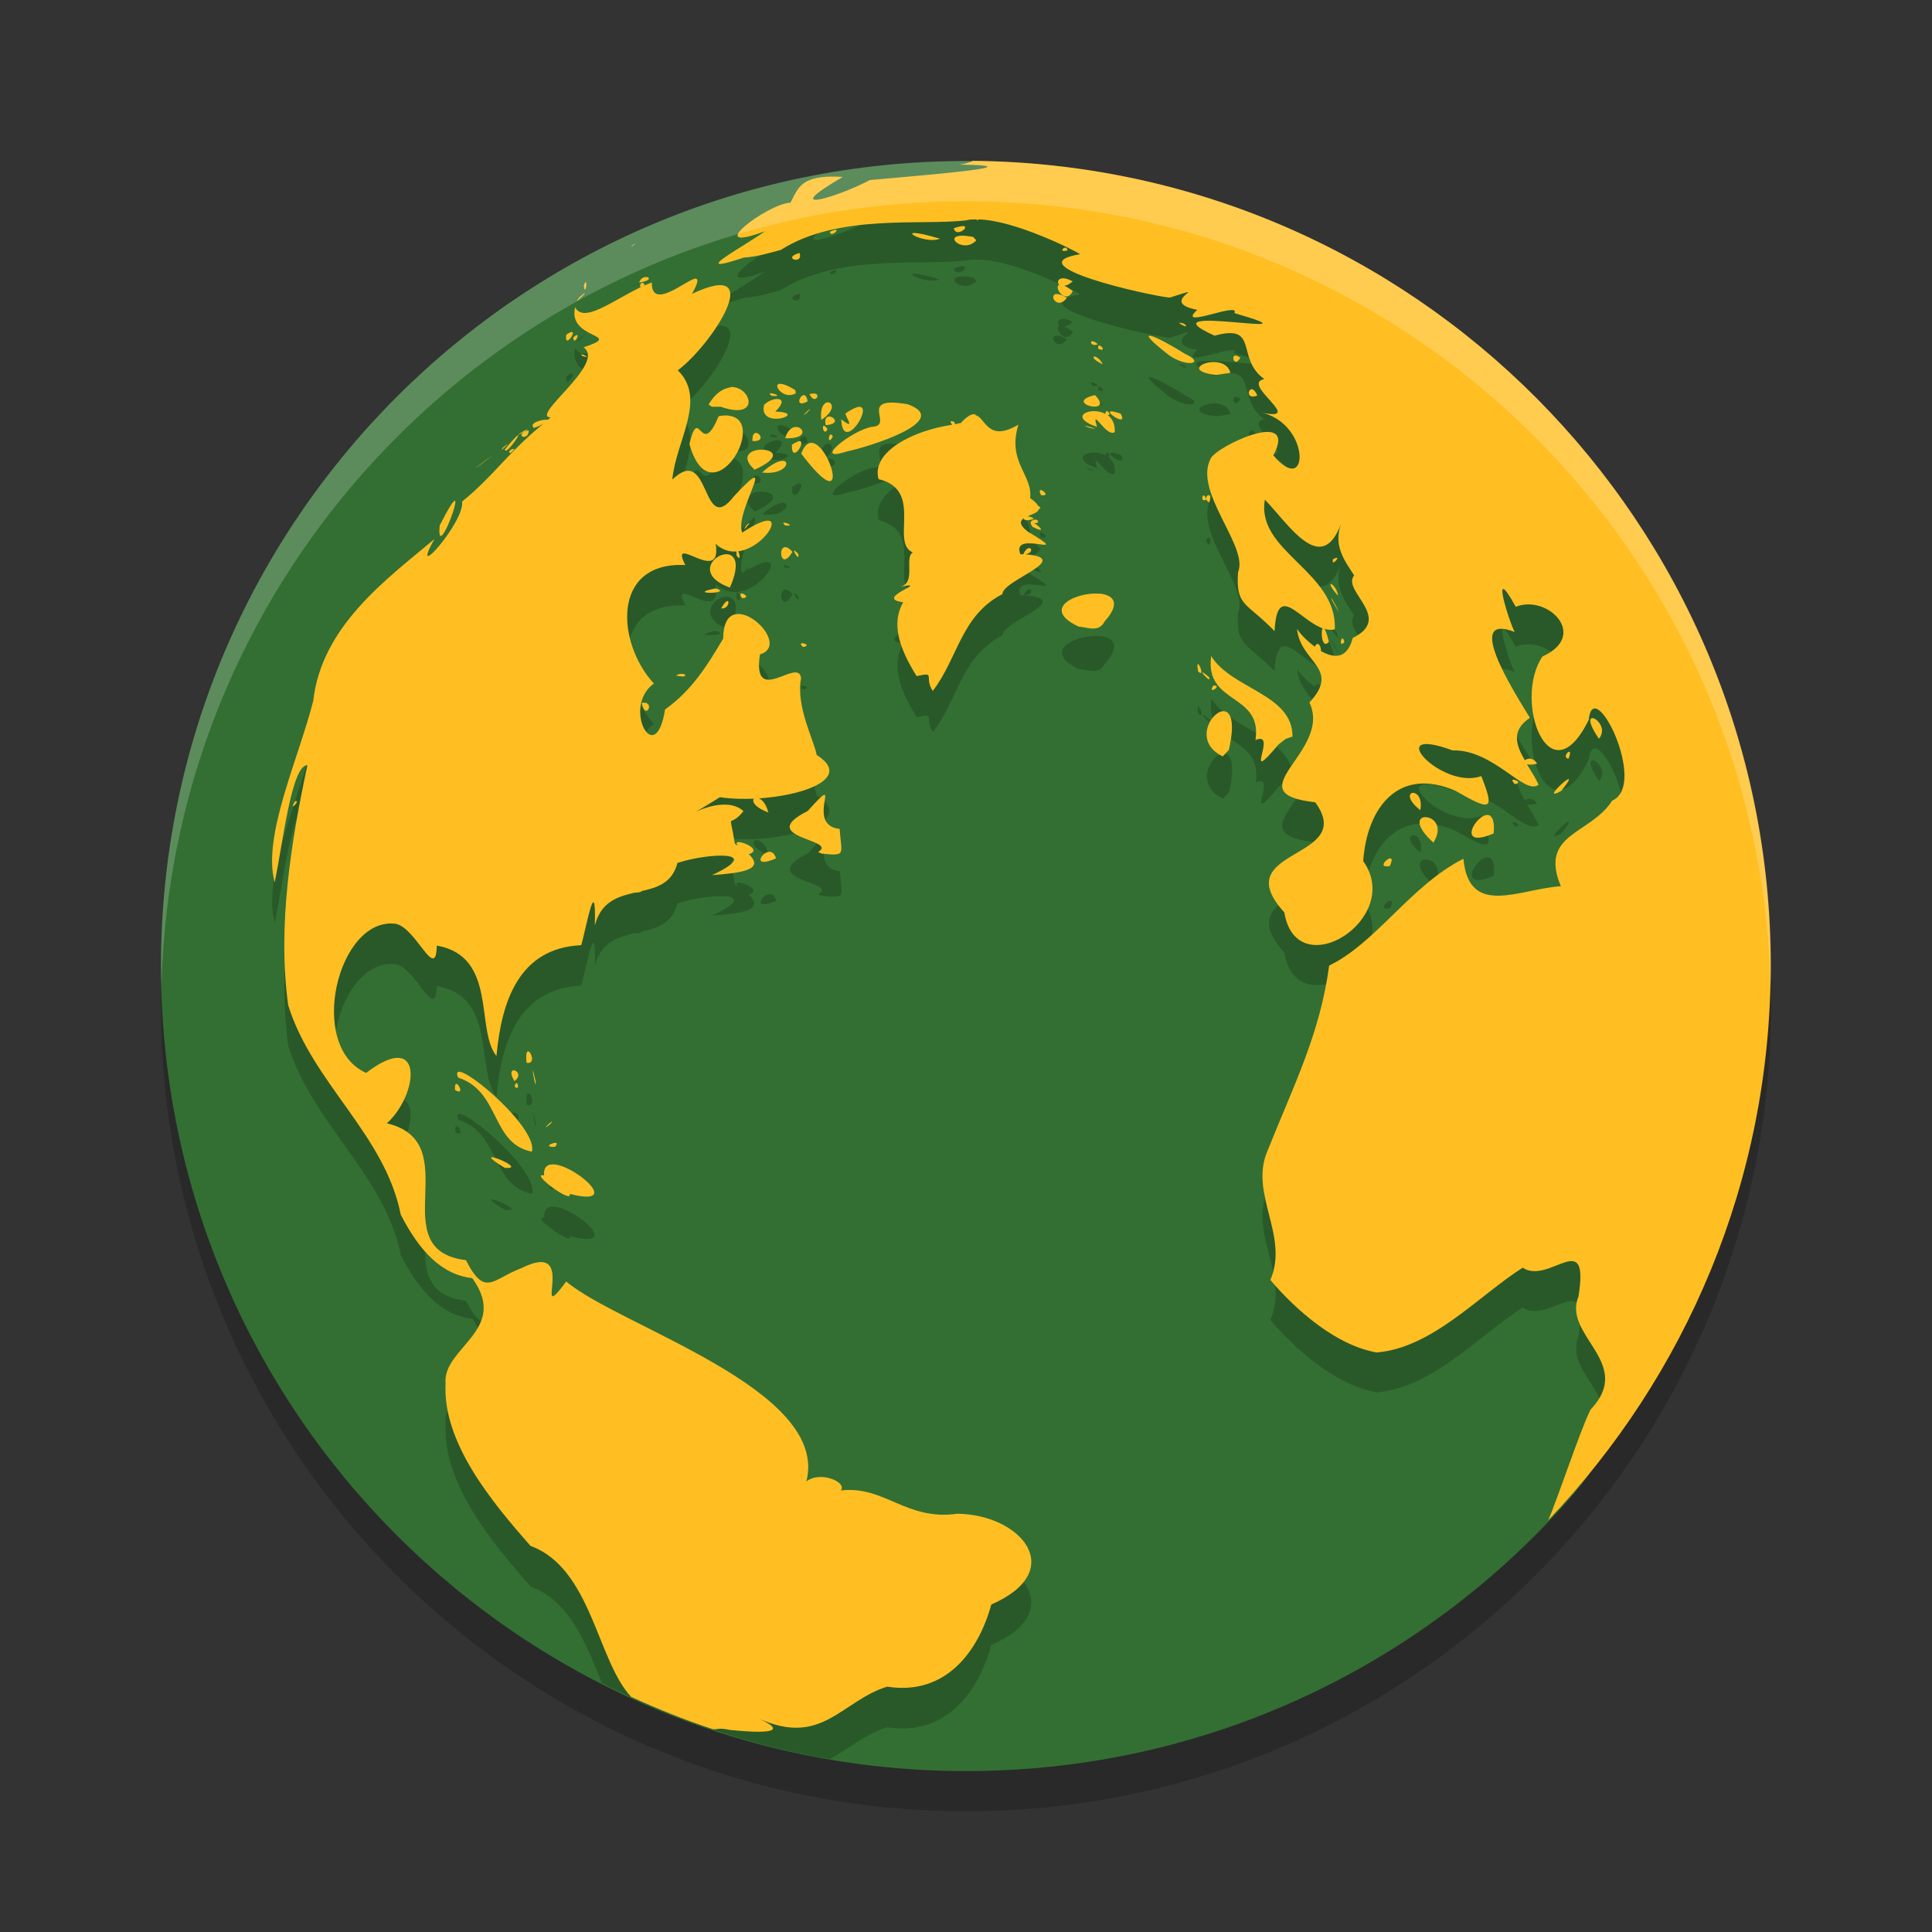 <svg height="24" viewBox="0 0 24 24" width="24" xmlns="http://www.w3.org/2000/svg"><rect x="0" y="0" width="24" height="24" fill="#333333" stroke="none"/><g transform="translate(0 -1028.362)"><path d="m22 1040.862c0 5.523-4.477 10-10 10-5.523 0-10-4.477-10-10s4.477-10 10-10c5.523 0 10 4.477 10 10z" opacity=".2"/><path d="m20.706 1040.412c0 2.557.334 4.84-1.245 6.609-1.831 2.051-4.495 3.342-7.461 3.342-5.523 0-10-4.477-10-10 0-5.523 4.477-10 10-10 .182 0 .595.104.774.114 2.5.134 3.96 2.098 5.642 3.737 1.863 1.816 2.29 3.392 2.29 6.199z" fill="#336f33"/><path d="m12.079 1030.864c-.057.022-.112.038-.16.043 1.099.014-.72.154-1.115.192-.37.2-1.174.45-.335-.039-.433-.029-.53.087-.602.227-.007 0-.008.01-.006.011-.013.027-.027.053-.041.081-.301.018-1.114.651-.318.356-.247.183-.994.572-.263.327.158-.01.308-.054.459-.095.72-.461 1.773-.299 2.309-.37.035-.01.078-.01.12-.01.011.01.022.01.032 0 .446.01 1.193.385 1.258.432-.826.137.868.518 1.114.539.576-.184-.182.052.342.152-.28.257.546-.111.46.039 1.219.354-1.198-.149-.245.281.561-.154.257.283.618.539-.311.059.554.55-.062.411.639.116.63 1.079.174.537.319-.604-.722-.106-.779.041-.218.412.478 1.093.34 1.411-.027.429.099.364.454.731.036-.721.399.052.748-.022.034-.72-.983-.966-.868-1.612.303.316.699.953.944.304-.095.275.046.454.165.638-.161.191.493.526-.018.776-.068.267-.236.254-.394.163.001-.051-.034-.138-.078-.054-.093-.071-.178-.154-.22-.222.04.418.551.487.154.915.291.612-.948 1.126.072 1.239.528.723-1.117.564-.384 1.369.152.924 1.49.076.98-.638.045-.649.427-1.186 1.149-.872.441.254.488.246.318-.184-.487.178-1.257-.651-.356-.319.509-.014.895.566 1.068.426-.038-.083-.091-.167-.144-.252.028 0 .058.01.125-.01-.049-.08-.117-.068-.152-.042-.108-.185-.175-.368.063-.527-.225-.366-.818-1.312-.188-1.066-.054-.08-.326-.926.012-.314.395-.159.913.356.332.617-.37.546.087 1.784.575.786.058-.579.74.811.292 1.004-.273.427-.913.404-.639 1.064-.514.033-1.141.395-1.21-.341-.654.331-1.085 1.045-1.668 1.327-.112.849-.444 1.494-.774 2.322-.211.523.278 1.042.044 1.583.196.234.729.795 1.319.901.691-.055 1.268-.705 1.815-1.053.332.218.831-.513.694.355-.205.492.703.826.148 1.41-.048.096-.126.312-.201.516 1.465-1.694 2.374-3.881 2.434-6.282-.133-5.38-4.513-9.706-9.915-9.748v-.001zm-1.72.157h-.025zm-.049.011-.066.013zm-.072.016-.027.01zm-.755.252-.029.01zm-.125.035-.066.015zm-.608.177-.063.023zm-.101.027-.028.015zm3.332.135c-.017-.01-.057-.01-.133.023.022.111.182 0 .133-.023zm-3.711.024-.018.012zm2.118.019c-.01 0-.033 0-.079.025.009.067.108-.017.079-.025zm1.563.029.033.019zm-.579.017c-.143-.01.14.131.306.071-.162-.049-.258-.068-.306-.071zm-3.285.017h-.01zm3.867.015c-.241 0 .022.226.175.057l-.038-.041c-.057-.011-.102-.015-.137-.015v-.001zm.221.06.002.034zm-4.279.04c0 0-.009 0-.037.017-.052.041.036-.012.037-.017zm-.062.031-.033.027zm5.403.017c-.035 0-.078.062.026.034-.004-.024-.015-.033-.026-.034zm-5.471.019.005.012zm2.167.047c-.232.065.054.154 0 0zm-2.279.04-.04.04zm-.068.048-.064.044zm.463.215c-.027-.012-.09 0-.108.066.127-.02.136-.054.108-.066zm5.134.015c-.045.011-.05.055-.022.078-.078.02.077.259.166.077-.044-.033-.079-.054-.106-.066.029 0 .063-.017.105-.053-.066-.037-.113-.044-.143-.036zm-4.537 0v .001c-.1 0-.555.411-.548.049-.382.137-.835.542-.953.307-.098.412.631.324.105.499.287.198-.671.858-.409.871-.014.011-.021.019-.034.029-.061-.01-.246.037-.174.101.074-.024.085-.035.115-.051-.461.378-.594.627-1.007.965.04.243-.675 1.056-.344.466-.599.503-1.4 1.081-1.505 2.01-.184.722-.635 1.685-.479 2.253.098-.455.208-1.463.407-1.454-.21.972-.372 2.016-.239 2.981.302.971 1.201 1.605 1.398 2.601.228.447.507.748.888.789.469.645-.374.864-.331 1.31-.038.729.566 1.462 1.056 2.017.488.179.689.716.885 1.199.878.447 1.827.773 2.831.944.227-.121.429-.306.712-.395.73.116 1.136-.442 1.294-1.021.957-.418.374-1.117-.42-1.128-.641.09-.904-.353-1.45-.289.085-.095-.242-.251-.427-.113.295-1.145-2.336-1.93-2.983-2.483-.453.611.182-.536-.556-.166-.359.133-.451.372-.69-.099-1.05-.127.029-1.459-.982-1.7.397-.36.468-1.181-.258-.626-.742-.331-.35-1.937.362-1.854.256.037.506.738.516.271.758.135.476 1.04.741 1.372.063-.69.284-1.341 1.053-1.377.054-.174.189-.944.169-.244.077-.297.285-.36.496-.408.049.01.083-.01.086-.02.196-.044.38-.101.444-.349.375-.125 1.098-.161.43.151.367-.026.66-.066.457-.26.217-.067-.256-.233-.13-.1-.016-.01-.025-.02-.043-.031-.072-.446-.086-.166.107-.405-.306-.281-1.036.298-.294-.173.655.098 1.774-.164 1.203-.525-.03-.174-.262-.605-.194-.953-.027-.274-.611.371-.511-.296.437-.131-.456-.929-.456-.197-.212.361-.401.651-.723.882-.118.756-.541-.038-.138-.323-.459-.494-.54-1.516.39-1.472-.216-.422.469.272.376-.266.424.407 1.077-.589.387-.167.017-.02.039-.046.039-.052 0 0-.011.01-.045.037-.01.016-.01.018-.013.024-.015.01-.021.01-.037.021-.107-.249.485-1.082-.102-.452-.408.529-.287-.67-.766-.207.04-.472.435-.997.068-1.357.418-.31 1.134-1.401.176-.95.076-.138.082-.185.049-.186zm-1.333.01-.006.048zm-.033.048c-.004-.01-.013 0-.027.043.016.12.041-.027.027-.043zm6.244 0h .04zm-5.559.01c-.009.01-.015.021-.011.048.094-.015.038-.067.011-.048zm1.166.116.012.016zm-1.866.011c.002-.01-.012 0-.059.041-.108.128.051-.023.059-.041zm5.845.01c-.076.023.032.196.144.045-.072-.043-.118-.053-.144-.045zm.197.038-.017.044zm.859.045h-.051zm.414.02-.026.02zm.069.036.045.035zm-7.528.044-.041.024zm-.076.049.022.01zm7.598.01.022.023zm.007.112c.002.017.144.083.059.01-.044-.012-.059-.012-.059-.01zm-7.535.121c-.007-.011-.029-.01-.079.028-.027.164.099 0 .079-.028zm.036.031-.026.025zm7.147.011c-.065-.015-.021.048.23.243.224.153.452.099.195-.02-.186-.116-.361-.209-.426-.224zm-.818.017.095.031zm-6.478.017.008.017zm6.571.031c-.042-.01-.012.072.066.037-.031-.026-.052-.036-.066-.037zm-.061.01.029.028zm.142.043c-.01 0-.015.012-.009.042.103.04.037-.046.009-.042zm-.066.025-.021.048zm-.104.01.035.025zm.18.075.041.011zm-6.434 0c-.009 0-.012.01.002.019.114.036.026-.016-.002-.019zm8.105.018c-.039.022.012.14.073.023-.036-.026-.06-.03-.073-.023zm-1.744.01c-.019.01-.001.042.109.096-.036-.075-.091-.101-.109-.096zm-6.326.02-.007.026zm6.483 0-.01.023zm-.128.035.005.062zm1.438.013v.001c-.158.01-.285.12.05.16l.177-.027c-.025-.107-.132-.139-.227-.134zm-7.923.078.021.012zm2.555.193c-.101.01.042.206.196.118l-.005-.039c-.097-.061-.158-.081-.191-.079zm3.936 0 .009.037zm-4.552.044c-.084.01-.181.063-.271.211l.041.029h.111c.509.176.372-.264.119-.245zm6.482.022c-.056-.012-.075.134.064.077-.022-.052-.046-.073-.064-.077zm-5.55.04-.051.026zm-.438.01c-.01 0-.008.012.021.032.148.013.01-.04-.021-.032zm.419.018c-.055 0-.113.166.047.077-.01-.055-.028-.076-.047-.077zm-.196.037.03.013zm-.116.017c-.049-.01-.135.022-.181.071-.079.322.579.098.139.084.103-.102.091-.147.042-.155zm.593.043c-.04.014-.081.078-.063.215.197-.128.13-.239.063-.215zm.816 0c-.343-.01.003.285-.248.301-.245.037-.768.455-.315.306.257-.052 1.328-.38.757-.586-.081-.014-.144-.02-.193-.021zm-.568.023-.045.041zm-.451.059c-.011.01-.139.123-.04.046.035-.036.044-.047.04-.046zm3.692.024c-.016 0-.026.019-.023.036-.182-.1-.481.035-.104.161-.083-.269.118.14.22.064.006-.107-.036-.175-.095-.215.009 0 .014.01.03 0-.007-.031-.018-.043-.027-.045zm.033.01c-.02.033.227.181.132.022-.089-.031-.125-.033-.132-.022zm-1.672.029c-.043-.01-.097.018-.182.109-.023 0-.046.011-.069.014-.004-.022-.016-.044-.058-.037.006.027.014.031.021.044-.494.072-1.009.34-.914.675.568.134.139.792.426.91-.115.065.057.4-.178.431.457-.09-.336.14.058.188-.147.253-.06.559.167.918.246-.056.087.012.2.184.316-.411.351-.938.866-1.203-.005-.171.896-.441.286-.495.139-.025.043-.159-.028 0-.015 0-.02 0-.036 0-.124-.324.703.084.09-.283-.244-.194.126-.18.142-.282.03 0 .016-.024-.011-.035-.013-.026-.04-.056-.1-.098.037-.287-.289-.445-.145-.912-.389.231-.408-.095-.535-.118zm-1.984.01.016.036zm1.832 0 .032.03zm-2.916.014c-.035-.01-.075-0-.121.01-.226.549-.238-.169-.363.343.262.95 1.004-.303.484-.351zm2.896.01.025.025zm-1.616.01c-.018-.01-.037-.01-.052 0-.02.012-.031.042-.019.1.158-.011.123-.082.07-.102zm-.402.032-.042.037zm-3.293.01-.05.021zm3.201.04.056.012zm-.018.011.019.023zm3.666.018c-.007 0.0.006.01.058.025.158.033-.037-.025-.058-.025zm-6.923 0-.018.01zm3.673 0c-.026.01.01.128.049.04-.025-.034-.04-.043-.049-.04zm-.503.016-.049.034zm-3.182.034c-.034.012-.204.118-.029.029.037-.028.041-.033.029-.029zm.021.01c-.205.068.005.146 0 0zm2.807.038c-.018.01-.031.038-.027.097.174.01.08-.127.027-.097zm-2.946.025c-.018.012-.065.061-.157.173.002.085.21-.209.157-.173zm.105.011-.032.041zm-.054.024-.023.031zm-.021.038-.045.039zm3.566 0-.03.025zm-.112 0c-.018 0-.043.018-.077.042-.009.262.204-.079.077-.042zm-3.604.026c-.001 0-.017.01-.06.044-.07.084.062-.037.06-.044zm3.309.049.05.032zm-3.229.013c-.093 0-.08.114 0 0zm3.088.011c-.132-.01-.3.071-.104.248.335-.152.237-.242.104-.248zm-3.153 0-.036.026zm-.014.027-.041.019zm8.66.01-.035.014zm-8.938.095c-.088.066-.197.148-.061.051.216-.165.148-.116.061-.051zm3.656.01c-.051.013-.125.053-.223.141.313.036.375-.178.223-.141zm5.247 0-.009.062zm-2.148.038.008.034zm-6.661 0-.008.032zm-.013.039-.039.035zm-.033 0-.016.03zm3.04.012-.021.033zm-.441.055.012.026zm6.266.044-.018.04zm-2.131.011.07.091zm-6.857.028-.043.042zm2.922.029-.034.038zm-2.926.028-.029.029zm9.018.015-.013.049zm-2.05.068c-.009.01-.008.023.012.061.118.017.014-.076-.012-.061zm2.006.01.019.054zm-9.075 0-.029.01zm9.149.055c-.021.014-.036.056.021.086.029-.084.001-.1-.021-.086zm-2.14 0 .034.037zm-7.211.066c-.018 0-.072.078-.188.306-.04.418.24-.303.188-.306zm9.362.01-.003.048.004-.048h-.001zm-5.517.039.023.037zm5.493 0 .007.04zm-9.328.038.006.03zm7.104.107c-.067 0-.076.082.082.03-.031-.024-.06-.031-.082-.03zm.102.039c-.016 0-.036.01-.061.026.107.051.108-.022.061-.026zm-.051.03c-.017 0-.02.013.011.06.217.108.04-.052-.011-.06zm-3.081.01c-.008 0-.005.013.022.034.125.01.001-.044-.022-.034zm3.973.015-.021.057zm-8.136.024-.024.054zm4.294.028-.059.011zm-.062.041-.072.02zm.082.021-.024.043zm-4.399.058-.015.033zm-.008 0-.027.03zm4.436.083-.021.051zm6.492.017.009.056zm-6.671.021c-.069.037-.021.275.109.054-.05-.056-.086-.066-.109-.054zm-.578.028c-.007 0-.011.017-.008.07.071.102.028-.068.008-.07zm-.026.011-.036.055zm.734 0c-.012.012.072.141.051.041-.033-.035-.047-.045-.051-.041zm-.83.045c-.161-.014-.406.254.032.414.13-.296.064-.406-.032-.414zm7.231.037.062.027zm-.942.053-.021.037zm.861 0 .036.013zm.354.281c-.023-.01-.018.032.083.144-.01-.079-.06-.136-.083-.144zm-7.649.052c-.399.077.238.069 0 0zm4.77.066c-.28-.025-.744.182-.262.408.123.012.253.075.324-.063.208-.23.106-.329-.062-.345zm-4.349 0-.003.048zm-.109 0c-.008.01-.006.023.016.055.113 0 .007-.074-.016-.055zm7.346.067c-.013-.02-.016-.022.003.022.157.276.035.039-.003-.022zm-7.523.028c-.015.01-.037.034-.066.087.093.012.112-.113.066-.087zm6.455.077.027.032zm-6.083.041.038.024zm2.801.038-.052.019zm-2.548.046.031.052zm4.875.017.044.031zm-.007.014.051.028zm.558.032.011.035zm-.016.018.059.093zm1.585.03.048.026zm-2.061.01.042.025zm1.86.01c-.045-.028-.032.282.064.169-.027-.113-.049-.16-.064-.169zm-.131.103.028.027zm.363.023c-.023 0-.036.116.024.045-.008-.035-.017-.046-.024-.045zm-.131.011-.015.035zm-6.556.052c-.031-.01-.067 0-.012.044.07-.014.043-.036.012-.044zm5.102.061.032.033zm-5.413.028-.004.05zm5.369.067c-.085.609.639.454.55 1.044.29-.128-.178.608.285.056l.089-.07.086-.029c.002-.531-.756-.589-1.01-1zm-5.125.04.031.032zm4.959.06c-.007.01-.008.028.003.091.084.078.017-.102-.003-.091zm-6.397.071-.058.027zm6.453.032c-.017 0 .121.149.081.057-.052-.043-.075-.058-.081-.057zm-6.459.019c-.02 0-.047.01-.079.02.134.036.139-.017.079-.02zm.062.01-.043.024zm2.935 0-.045.023zm3.43.01-.035.021zm-3.35.093-.023.032zm4.691.017-.022.032zm-1.172.015c-.084.129.128-.01 0 0zm-3.431.01.048.026zm-3.319.04.057.011zm6.81.01-.012.034zm-11.283.044.002.04zm11.266 0-.013.051zm-7.144.112c.047.236.178-.034 0 0zm7.411.063-.006.062zm-11.553.014-.007.049zm11.359.026c-.152.014-.362.386 0 .561l.076-.08c.086-.37.015-.49-.076-.481zm4.582.087c-.031.012-.026.083.091.255.109-.127-.04-.274-.091-.255zm-4.271.019-.044.027zm3.471.094-.016.031zm-.016.063-.005.053zm-2.982.119-.043.026zm1.819.01c.014.01.141.048.036.01-.034-.01-.041-.011-.036-.01zm1.342.023.037.053zm-1.369 0 .035.018zm.359.063-.025.023zm1.113.017-.004.053zm-.122.099h.036zm.179.037-.005.034zm.169.039.012.047zm-.836.062.054.027zm.154.051.016.053zm.707.062c-.029-.015-.331.28-.093.145.081-.101.102-.141.093-.145zm-.698.01c-.005.01-0.0.023.027.051.102-.011-.011-.07-.027-.051zm.117.067-.04.01zm-1.266.01-.021.033zm-14.143.01-.027.024zm.158.01-.021.108zm15.5 0 .025.029zm-1.61.062c-.048.01-.064.085.097.215.031-.157-.049-.222-.097-.215zm-7.312.026c-.024.01-.08.065-.2.199-.669.336.396.35.128.51l.048.02c.305.028.244.019.22-.307-.341-.039-.123-.448-.195-.423zm-.826.036c-.073-.013-.099.093.137.182-.032-.124-.093-.174-.137-.182zm-5.744.043c-.089.15.085-.028 0 0zm12.662 0 .03.023zm2.162.17c-.144-.024-.417.435.067.229.014-.158-.019-.22-.067-.229zm-.772.027c-.093-.01-.155.095.09.316.126-.2.003-.311-.09-.316zm-7.343.011-.044.01zm-.847.194-.069.035zm9.036.152.032.01zm-9.008.073c-.103.01-.211.212.086.082-.018-.063-.052-.084-.086-.082zm7.797.01-.034.012zm-13.997.01-.001.057zm13.926.064c-.037-.023-.181.123-.015.093.027-.058.027-.085.015-.093zm-13.714.033.009.032zm-.115.122-.009.047zm13.696.069-.026.04zm-9.188.155.057.012zm-.472.306-.039.04zm-2.602.103-.035.01zm.309.265.014.034zm2.092.018-.059.084zm-.141.104-.046.028zm-2.795.029-.034.049zm1.908 1.043-.013.035zm.274.116.033.023zm.038.033c-.022-.014-.042.013-.029.139.106.02.066-.116.029-.139zm-1.416.148.035.01zm1.245.088c-.037-.014-.077.015-.009.131.08-.059.046-.117.009-.131zm.22 0c-.01-.012.043.265.035.134-.022-.094-.032-.13-.035-.134zm-.928.016c-.017.01-.018.029 0 .071.527.17.404.821.916.92.078-.278-.795-1.034-.916-.991zm-.505.078h-.037zm1.234.062c-.021-.011-.049.079.016.052-.002-.034-.008-.049-.016-.052zm-.753.01c-.011 0-.019.023-.014.075.117.071.047-.082.014-.075zm1.021.045.036.108zm-.464.154.045.04zm.041.048.028.034zm-1.326.067-.029.028zm1.859.108.041.035zm.057.046c-.022.01-.145.127-.024.036.028-.032.032-.04.024-.036zm-1.096.041.039.03zm1.204.056.034.028zm-.053.17c-.034-.015-.174.052-.017.048.028-.028.028-.043.017-.048zm-.809.181c-.002.012.041.05.169.127.25.022-.163-.164-.169-.127zm.785.024.046.03zm.026.064c-.095-.016-.164.014-.153.133-.189-.041.36.367.318.23.64.166.119-.312-.165-.362zm-1.51 1.244.013.044zm14.1 2.254v.017zm-9.417.319.06.01zm.281.019h-.068zm.646.202-.014.031zm-.32 2.622-.021.022z" opacity=".2"/><path d="m12.079 1030.364c-.057.022-.112.038-.16.043 1.099.014-.72.154-1.115.192-.37.2-1.174.45-.335-.039-.433-.029-.53.087-.602.227-.007 0-.008.01-.006.011-.013.027-.027.053-.041.081-.301.018-1.114.651-.318.356-.247.183-.994.572-.263.327.158-.01.308-.054.459-.095v.001c.72-.461 1.773-.299 2.309-.37.035-.01.078-.01.12-.01.011.01.022.01.032 0 .446.01 1.193.385 1.258.432-.826.137.868.518 1.114.539.576-.184-.182.052.342.152-.28.257.546-.111.46.04 1.219.354-1.198-.149-.245.281.561-.154.257.283.618.539-.311.059.554.55-.062.411.639.116.63 1.079.174.537.319-.604-.722-.105-.779.041-.218.412.478 1.093.34 1.411-.027.429.099.364.454.731.036-.721.399.052.748-.021.034-.72-.983-.966-.868-1.612.303.316.699.953.944.304-.095.275.046.453.165.637-.161.191.493.527-.018.777-.068.267-.236.254-.394.163.001-.051-.034-.138-.078-.054-.093-.071-.178-.154-.22-.222.04.418.551.488.154.915.291.612-.948 1.126.072 1.239.528.723-1.117.563-.384 1.368.152.924 1.49.077.98-.637.045-.649.427-1.186 1.149-.872.441.254.488.246.318-.184-.487.178-1.257-.651-.356-.319.509-.014.895.566 1.068.426-.038-.083-.091-.167-.144-.252.028 0 .058.01.125-.01-.049-.08-.117-.068-.152-.042-.108-.185-.175-.368.063-.527-.225-.366-.818-1.312-.188-1.066-.054-.08-.326-.926.012-.313.395-.159.913.356.332.617-.37.546.087 1.784.575.786.058-.579.74.811.292 1.004-.273.427-.913.404-.639 1.064-.514.033-1.141.395-1.21-.341-.654.331-1.085 1.045-1.668 1.327-.112.848-.444 1.494-.774 2.322-.211.523.278 1.042.044 1.583.196.234.729.795 1.319.901.691-.055 1.268-.705 1.815-1.053.332.218.831-.513.694.355-.205.492.703.826.148 1.41-.127.254-.407 1.103-.524 1.372 1.708-1.794 2.763-4.216 2.763-6.889 0-5.496-4.435-9.955-9.921-9.998zm-1.72.157h-.025zm-.049.011-.066.013zm-.072.016-.027.01zm-.755.252-.029.01zm-.125.035-.066.015zm-.608.177-.063.023zm-.101.027-.028.015zm3.332.135c-.017-.01-.057 0-.133.023.022.111.182 0 .133-.023zm-3.711.024-.018.012zm2.118.019c-.01 0-.033 0-.079.025.009.067.108-.017.079-.025zm1.563.029.033.019zm.23 0 .032.019zm-.81.011c-.143-.01.14.131.306.071-.162-.049-.258-.068-.306-.071zm-3.285.017h-.01zm3.867.016c-.241.001.022.226.175.057l-.038-.041c-.057-.011-.102-.016-.137-.016zm.221.06.002.034zm-4.279.04c0 0-.009 0-.037.017-.052.041.036-.012.037-.017zm-.062.03-.033.027zm5.403.018c-.035 0-.078.062.026.035-.004-.024-.015-.034-.026-.035zm-5.471.019.005.013zm2.167.047c-.232.065.054.154 0 0zm-2.279.04-.04.04zm-.068.048-.064.044zm.463.215c-.027-.012-.09 0-.108.066.127-.02.136-.054.108-.066zm5.134.015c-.045.011-.05.055-.022.078-.078.02.077.259.166.077-.044-.033-.079-.054-.106-.066.029 0 .063-.017.105-.053-.066-.037-.113-.043-.143-.036zm-4.537 0c-.1 0-.555.411-.548.049-.382.137-.835.542-.953.307-.098.412.631.324.105.499.287.198-.671.858-.409.871-.014.011-.021.019-.034.029-.061-.01-.246.037-.174.101.074-.024.085-.035.115-.05-.461.378-.594.627-1.007.965.04.243-.675 1.056-.344.466-.599.503-1.4 1.081-1.505 2.01-.184.722-.635 1.685-.479 2.253.098-.455.208-1.463.407-1.454-.21.972-.372 2.016-.239 2.981.302.971 1.201 1.605 1.398 2.601.228.447.507.748.888.789.469.645-.374.864-.331 1.31-.038.729.566 1.462 1.056 2.017.756.277.826 1.425 1.249 1.875.329.151.665.286 1.012.401.065.01.053-.023.219.01.293.03.805.063.352-.143.788.359 1.025-.216 1.597-.395.73.116 1.136-.442 1.294-1.02.957-.418.374-1.117-.42-1.128-.641.091-.904-.353-1.45-.289.085-.095-.242-.251-.427-.113.295-1.145-2.336-1.93-2.983-2.483-.453.611.182-.536-.556-.166-.359.133-.451.372-.69-.099-1.05-.127.029-1.459-.982-1.7.397-.36.468-1.181-.258-.626-.742-.331-.35-1.937.362-1.853.256.037.506.738.516.271.758.135.476 1.04.741 1.372.063-.69.284-1.341 1.053-1.377.054-.174.189-.944.169-.244.077-.297.285-.36.496-.408.049 0 .083-.01.086-.02.196-.044.38-.101.444-.349.375-.125 1.098-.161.43.151.367-.027.66-.066.457-.26.217-.067-.256-.233-.13-.1-.016-.011-.025-.019-.043-.03-.072-.446-.086-.166.107-.405-.306-.281-1.036.298-.294-.173.655.098 1.774-.164 1.203-.525-.03-.174-.262-.605-.194-.953-.027-.274-.611.371-.511-.296.437-.131-.456-.929-.456-.197-.212.361-.401.651-.723.882-.118.756-.541-.038-.138-.323-.459-.494-.54-1.516.39-1.472-.216-.422.469.272.376-.266.438.419 1.129-.665.331-.137-.107-.249.485-1.082-.102-.452-.408.529-.287-.67-.766-.207.04-.472.435-.997.068-1.357.418-.31 1.134-1.401.176-.95.076-.138.082-.185.049-.186zm-1.333 0-.006.048zm-.033.048c-.004-.01-.013 0-.027.043.016.119.041-.027.027-.043zm6.244 0h .04zm-5.559.01c-.009.01-.015.021-.011.048.094-.015.038-.067.011-.048zm1.166.116.012.016zm-1.866.011c.002-.01-.012 0-.059.041-.108.128.051-.023.059-.041zm5.845.01c-.076.023.032.197.144.045-.072-.043-.118-.053-.144-.045zm.197.038-.017.044zm.859.045h-.051zm.414.021-.026.02zm.069.036.045.035zm-7.528.044-.041.024zm-.076.049.022.01zm7.598.01.022.023zm.007.112c.002.017.144.083.059.01-.044-.012-.059-.012-.059-.01zm-7.535.121c-.007-.011-.029-.01-.079.027-.027.164.099 0 .079-.027zm.036.031-.026.025zm.021 0c-.006 0-.021 0-.05.032.009.093.069-.02.05-.032zm7.126.011c-.065-.015-.021.048.23.243.224.153.452.099.195-.02-.186-.116-.361-.209-.426-.224zm-.818.017.095.031zm-6.478.017.008.017zm6.571.032c-.042 0-.012.072.066.037-.031-.026-.052-.036-.066-.037zm-.061.01.029.028zm.142.043c-.01 0-.015.013-.009.042.103.039.037-.046.009-.042zm-.066.025-.021.048zm-.104.01.035.025zm.18.075.041.011zm-6.434 0c-.009-.001-.012 0 .002.019.114.036.026-.016-.002-.019zm8.105.018c-.039.022.012.14.073.023-.036-.026-.06-.031-.073-.023zm-1.744.01c-.019.01-.001.042.109.096-.036-.075-.091-.101-.109-.096zm-6.326.019-.007.026zm6.483 0-.01.023zm-.128.035.005.062zm1.438.014c-.158.01-.285.12.05.16l.177-.026c-.025-.107-.132-.139-.227-.134zm-7.923.077.021.013zm2.555.193c-.101 0 .042.206.196.118l-.005-.039c-.097-.061-.158-.08-.191-.079zm3.936.001.009.038zm-4.552.044c-.084.01-.181.063-.271.211l.041.029h.111c.509.176.372-.264.119-.245zm6.482.023c-.056-.012-.075.134.064.077-.022-.052-.046-.073-.064-.077zm-5.55.04-.051.026zm-.438.01c-.01 0-.008.012.021.032.148.013.01-.04-.021-.032zm.489.01c.071.16.181-.052 0 0zm-.07.012c-.055 0-.113.166.047.077-.01-.055-.028-.076-.047-.077zm3.616 0c-.42.099.264.266 0 0zm .196.018-.01.037zm-4.009.015.03.013zm-.116.017c-.049-.01-.135.022-.181.071-.079.322.579.098.139.084.103-.102.091-.147.042-.155zm1.409.043c-.343 0 .003.285-.248.301-.245.037-.768.455-.315.306.257-.052 1.328-.38.757-.586-.081-.014-.144-.02-.193-.021zm-.816 0c-.04.015-.081.078-.063.215.197-.129.13-.239.063-.215zm.248.023-.045.041zm.134.034c-.034.01-.08.033-.144.077-.005.044.137.221-.054.074.017.45.433-.214.197-.151zm-.585.024c-.011 0-.139.123-.04.046.035-.036.044-.047.04-.046zm3.692.024c-.016 0-.026.019-.023.036-.182-.1-.481.035-.104.161-.083-.269.118.14.22.064.006-.107-.036-.175-.095-.215.009.001.014.01.03 0-.007-.031-.018-.043-.027-.045zm.033.01c-.02.033.227.181.132.022-.089-.031-.125-.032-.132-.022zm-1.672.031c-.043-.01-.097.018-.182.109-.023 0-.046.011-.069.014-.004-.022-.016-.043-.058-.037.006.027.014.032.021.044-.494.072-1.009.34-.914.675.568.134.139.792.426.91-.115.065.057.4-.178.431.457-.09-.336.14.058.188-.147.253-.06.559.167.918.246-.056.087.011.2.184.316-.411.351-.938.866-1.203-.005-.171.896-.441.286-.495.139-.025.043-.159-.028 0-.015 0-.02 0-.036 0-.124-.324.703.084.09-.283-.244-.194.126-.18.142-.282.03 0 .016-.024-.011-.035-.013-.026-.04-.056-.1-.098.037-.287-.289-.445-.145-.912-.389.231-.408-.095-.535-.118zm-.152 0 .032.03zm-1.832 0 .016.036zm-1.084.014c-.035 0-.075-.001-.121.01-.226.548-.238-.169-.363.343.262.95 1.004-.303.484-.35zm2.896.01.025.025zm-1.668.01c-.02.012-.031.042-.019.1.211-.014.077-.136.019-.1zm-.351.029-.042.038zm-3.293.01-.05.02zm3.201.04.056.013zm-.018.012.019.023zm3.666.018c-.007 0.0.006.01.058.025.158.033-.037-.026-.058-.025zm-6.923 0-.018.01zm3.673 0c-.026.01.01.128.049.04-.025-.034-.04-.043-.049-.04zm-.503.016-.049.034zm.18 0c-.051-.011-.12.018-.154.138.271.01.239-.12.154-.138zm-3.361.028c-.034.012-.204.119-.029.03.037-.028.041-.034.029-.03zm.021.01c-.205.068.005.146 0 0zm2.807.038c-.018.01-.031.038-.027.097.174.01.08-.127.027-.097zm.938.018c-.026.019-.025.128.033.022-.014-.025-.025-.029-.033-.022zm-3.884.01c-.018.012-.065.061-.157.173.002.085.21-.209.157-.173zm.105.011-.032.041zm-.054.023-.023.032zm.002.038-.041.041zm3.544 0-.03.024zm-3.566.001-.045.039zm3.454 0c-.018.01-.043.019-.077.042-.009.262.204-.079.077-.042zm.336.01-.044.035zm-.151.01c-.053-.012-.105.022-.146.132.619.817.374-.081.146-.132zm-3.789.011c-.001 0-.017.01-.06.044-.07.084.062-.037.06-.044zm3.309.049.05.032zm-3.229.013c-.093 0-.08.114 0 0zm3.088.011c-.132-.01-.3.071-.104.248.335-.152.237-.242.104-.248zm-3.153 0-.036.026zm-.014.027-.041.019zm8.66.01-.035.014zm-8.938.095c-.088.065-.197.148-.061.051.216-.165.148-.116.061-.051zm3.656.01c-.051.013-.125.053-.223.141.313.036.375-.179.223-.141zm1.183 0 .035.022zm4.064 0-.009.062zm.028.01.026.046zm-2.177.032.008.034zm-6.661 0-.008.032zm4.364 0-.027.027zm4.511.013-.027.016zm-8.888.021-.039.035zm-.033 0-.016.03zm3.04.012-.021.034zm-.441.055.012.026zm6.266.044-.018.04zm-2.131.011.07.091zm-6.857.028-.043.042zm-.012.024.021.01zm2.934 0-.034.038zm-2.926.027-.029.029zm9.018.016-.013.048zm-2.05.068c-.009.01-.008.023.012.061.118.017.014-.077-.012-.061zm2.006.01.019.054zm-9.075 0-.029.01zm9.149.055c-.021.014-.036.056.021.086.029-.084.001-.1-.021-.086zm-2.14 0 .034.037zm2.095 0c-.026-.01-.038.088.028.051-.01-.034-.02-.048-.028-.051zm-9.306.066c-.018-.001-.072.079-.188.306-.04.418.24-.303.188-.306zm9.362.01-.003.048.004-.048h-.001zm-5.517.039.023.038zm5.493 0 .007.04zm-9.328.038.006.031zm7.104.107c-.067 0-.076.082.082.03-.031-.023-.06-.031-.082-.03zm.102.04c-.016 0-.036 0-.061.025.107.051.108-.021.061-.025zm-.051.029c-.017 0-.02.012.011.06.217.108.04-.052-.011-.06zm-3.081.01c-.008 0-.005.013.022.034.125.01.001-.043-.022-.034zm-.422 0c 0 0-.011 0-.045.037-.064.103.044-.024.045-.037zm4.395.01-.021.057zm-8.136.024-.024.054zm9.624.022.014.034zm-5.33.01-.059.011zm-.062.041-.072.02zm.082.021-.024.043zm-4.399.058-.015.033zm-.008 0-.027.03zm4.436.083-.021.051zm6.492.017.009.056zm-6.671.021c-.069.037-.021.275.109.054-.05-.056-.086-.066-.109-.054zm-.578.028c-.007-.001-.011.017-.008.07.071.102.028-.068.008-.07zm-.026.011-.036.055zm.734 0c-.012.011.072.141.051.041-.033-.035-.047-.045-.051-.041zm-.83.045c-.161-.014-.406.254.032.414.13-.296.064-.406-.032-.414zm7.231.037.062.027zm.345.01c-.004-.01-.018 0-.051.014-.025.091.061 0 .051-.014zm-.426.043.036.013zm-.861 0-.021.037zm.021.014-.021.048zm1.194.268c-.023-.01-.018.032.083.144-.01-.079-.06-.136-.083-.144zm-7.649.052c-.399.077.238.069 0 0zm4.77.066c-.28-.026-.744.182-.262.408.123.012.253.075.324-.064.208-.23.106-.329-.062-.345zm-4.349 0-.003.048zm-.109 0c-.008.01-.006.022.016.055.113 0 .007-.074-.016-.055zm7.346.067c-.013-.021-.016-.021.003.023.157.276.035.039-.003-.023zm-7.523.028c-.015.01-.037.034-.066.087.093.012.112-.113.066-.087zm6.455.077.027.032zm-6.083.041.038.024zm2.801.038-.052.019zm-2.548.046.031.052zm4.875.017.044.031zm-.007.014.051.028zm.558.032.011.035zm-.016.019.059.093zm1.585.03.048.026zm-2.061.01.042.025zm1.86.01c-.045-.028-.032.282.064.169-.027-.113-.049-.16-.064-.169zm-.131.104.028.027zm.363.023c-.023 0-.036.116.024.045-.008-.035-.017-.046-.024-.045zm-.131.011-.015.035zm-6.556.052c-.031-.01-.067-.001-.012.044.07-.014.043-.036.012-.044zm6.455.031.018.047zm-1.354.029.032.033zm-5.413.028-.004.05zm5.369.067c-.085.609.639.454.55 1.044.29-.128-.178.608.285.056l.089-.07.086-.029c.002-.531-.756-.589-1.01-1zm-5.125.04.031.032zm4.959.06c-.007 0-.008.028.003.091.084.078.017-.102-.003-.091zm-6.397.071-.058.027zm6.453.032c-.017 0 .121.149.081.057-.052-.044-.075-.058-.081-.057zm-6.459.019c-.02-.001-.047 0-.079.02.134.036.139-.017.079-.02zm.062.01-.043.023zm2.935 0-.045.023zm3.43.01-.035.022zm-3.35.093-.023.032zm4.691.017-.022.032zm-1.172.015c-.084.129.128-.01 0 0zm-3.431.01.048.026zm-3.319.04.057.011zm6.81.01-.012.034zm-11.283.044.002.04zm11.266 0-.013.051zm.085.023.037.011zm-7.229.089c.047.236.178-.034 0 0zm7.411.063-.006.062zm-11.553.014-.007.049zm11.359.026c-.152.014-.362.386 0 .561l.076-.08c.086-.37.015-.49-.076-.481zm4.582.087c-.031.012-.026.083.091.255.109-.127-.04-.274-.091-.255zm-4.271.019-.044.027zm3.471.094-.016.03zm-.016.063-.005.053zm-2.982.119-.043.026zm1.819.01c.014.01.141.047.036.01-.034-.01-.041-.01-.036-.01zm1.342.022.037.053zm-1.369 0 .035.018zm1.505.025-.025.032zm-1.146.038-.025.023zm1.113.017-.004.053zm.265.016c-.014-.032-.097.063-.018.081.019-.046.022-.071.018-.081zm-.133.011-.007.046zm-.254.073h.036zm.179.037-.005.034zm.169.039.012.047zm-.836.062.054.027zm1.55.019-.008.029zm-1.396.031.016.053zm.707.062c-.029-.015-.331.279-.093.145.081-.101.102-.141.093-.145zm-.698.01c-.005.01-0.0.022.027.051.102-.011-.011-.07-.027-.051zm.117.067-.04.01zm-1.266.01-.021.033zm-14.143.01-.027.024zm.158.01-.021.108zm15.5.001.025.029zm-1.61.062c-.048.01-.064.085.097.215.031-.157-.049-.222-.097-.215zm-7.312.026c-.024.01-.08.065-.2.199-.669.336.396.35.128.51l.048.02c.305.028.244.019.22-.307-.341-.039-.123-.448-.195-.423zm-.826.036c-.073-.013-.099.093.137.182-.032-.124-.093-.174-.137-.182zm-5.744.043c-.089.15.085-.028 0 0zm12.662 0 .03.023zm2.162.17c-.144-.025-.417.435.067.229.014-.158-.019-.22-.067-.229zm-.772.027c-.093-.01-.155.095.09.316.126-.2.003-.311-.09-.316zm-7.343.011-.044.01zm-.847.194-.069.035zm9.036.152.032.01zm-9.008.073c-.103.01-.211.212.086.082-.018-.063-.052-.084-.086-.082zm7.797.01-.034.012zm-13.997.01-.001.057zm13.926.064c-.037-.023-.181.124-.015.093.027-.058.027-.085.015-.093zm-13.714.034.009.032zm-.115.122-.009.046zm13.696.069-.026.04zm-9.188.155.057.011zm-.472.306-.039.04zm-2.602.103h-.035zm.309.265.014.034zm2.092.019-.059.084zm-.141.104-.046.027zm-2.795.028-.034.049zm1.341.014.019.01zm.567 1.03-.013.035zm.274.116.033.024zm.038.033c-.022-.014-.042.013-.029.139.106.019.066-.116.029-.139zm-1.416.148.035.01zm1.245.088c-.037-.014-.077.015-.009.131.08-.059.046-.117.009-.131zm.22 0c-.01-.012.043.265.035.134-.022-.094-.032-.13-.035-.134zm-.928.016c-.017.01-.018.029 0 .071.527.17.404.82.916.92.078-.278-.795-1.034-.916-.991zm-.505.078h-.037zm1.234.062c-.021-.01-.049.079.016.052-.002-.034-.008-.048-.016-.052zm-.753.01c-.011 0-.019.023-.014.075.117.071.047-.082.014-.075zm1.021.045.036.108zm-.464.154.045.04zm.041.047.028.035zm-1.326.067-.029.028zm1.859.108.041.036zm.057.046c-.022.011-.145.127-.024.036.028-.031.032-.04.024-.036zm-1.096.041.039.03zm1.204.056.034.028zm-.053.17c-.034-.015-.174.052-.017.048.028-.029.028-.043.017-.048zm-.809.181c-.002.012.041.05.169.127.25.021-.163-.164-.169-.127zm.785.024.046.03zm.026.064c-.095-.017-.164.015-.153.133-.189-.041.36.366.318.229.64.166.119-.312-.165-.362zm-1.51 1.244.013.044zm14.1 2.254v.017zm-9.417.319.06.01zm.281.019h-.068zm-.281.01-.023.029zm.928.194-.014.031zm-.32 2.622-.021.022z" fill="#ffbf23"/><path d="m12 1030.362c-5.523 0-10 4.477-10 10 0 .084.004.167.006.25.133-5.407 4.555-9.75 9.994-9.75 5.439 0 9.861 4.343 9.994 9.75.002-.083.006-.166.006-.25 0-5.523-4.477-10-10-10z" fill="#fff" opacity=".2"/></g></svg>